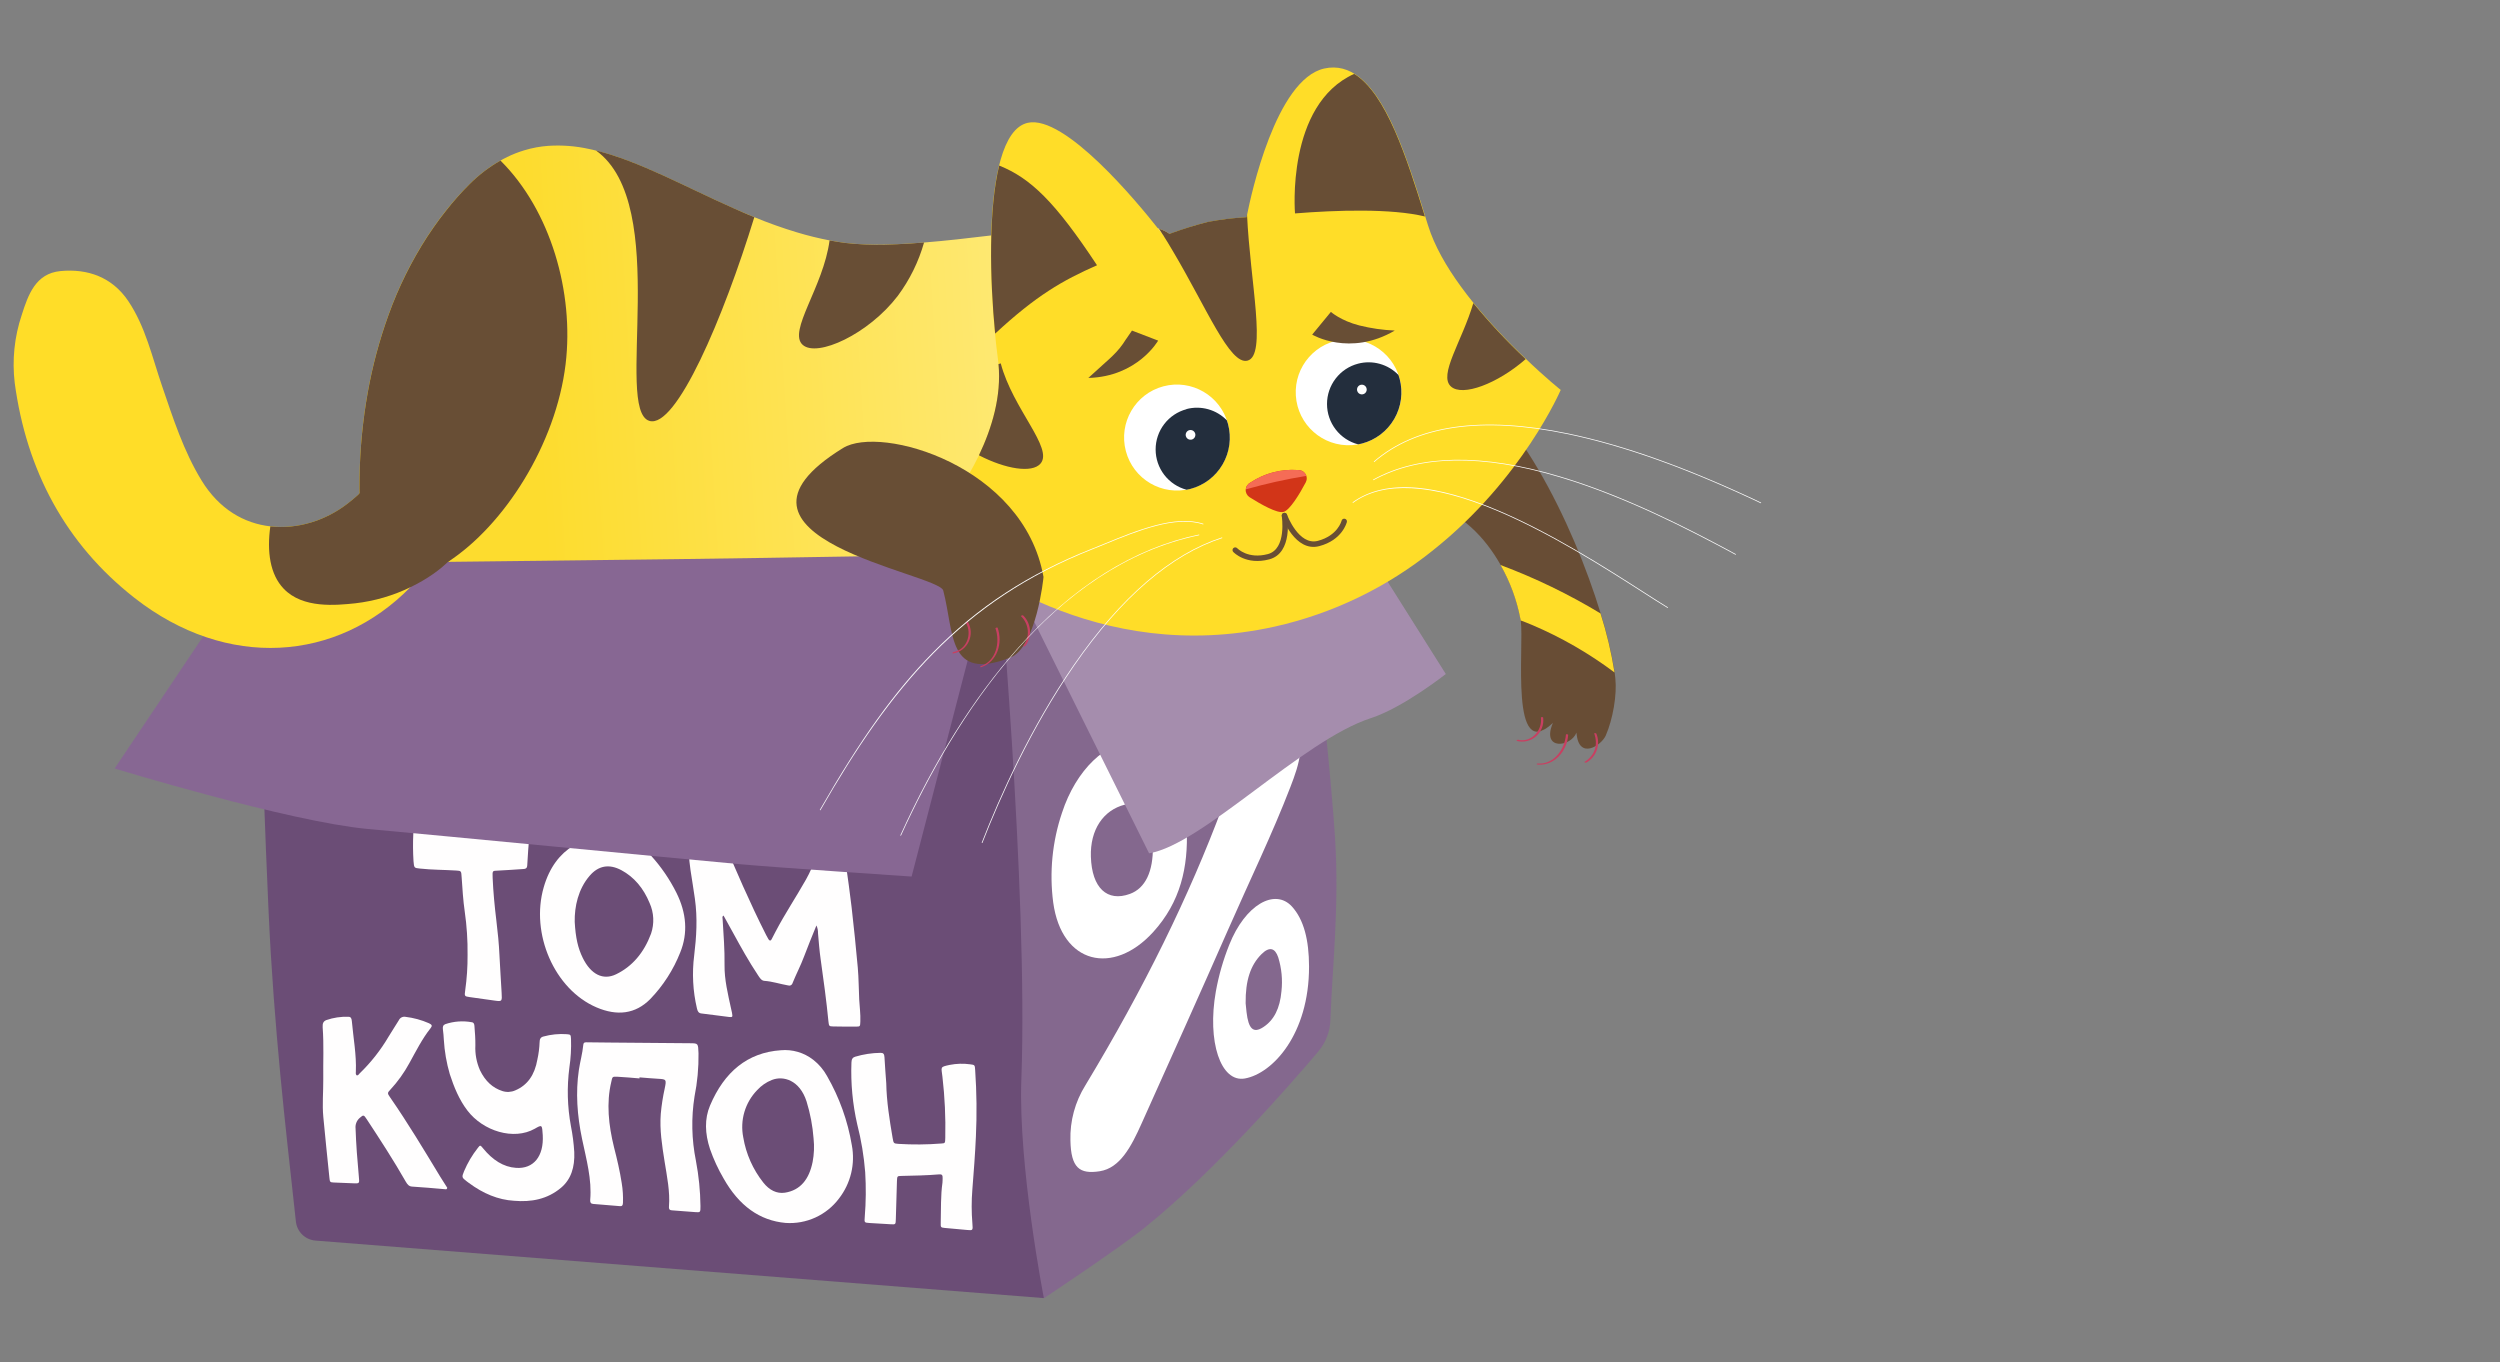 <svg width="279" height="152" viewBox="0 0 279 152" fill="none" xmlns="http://www.w3.org/2000/svg">
<rect x="0" y="0" width="279" height="152" fill="#808080" stroke="none"/>
<g clip-path="url(#clip0)">
<path d="M28.574 62.222L29.819 82.223L68.412 114.197L61.483 49.166L48.237 54.423L28.574 62.222Z" fill="#994034"/>
<path d="M61.483 49.166L65.483 113.427L145.801 113.268L144.188 47.98C144.188 47.98 125.796 46.647 121.078 46.715C105.119 46.945 61.483 49.166 61.483 49.166Z" fill="#994034"/>
<path d="M88.039 119.684C86.427 119.783 84.81 119.716 83.212 119.486C79.735 118.994 76.393 117.805 73.385 115.988C73.364 115.977 73.346 115.961 73.331 115.942C73.316 115.923 73.306 115.902 73.3 115.879C73.294 115.855 73.294 115.831 73.298 115.808C73.302 115.784 73.311 115.762 73.324 115.742C73.337 115.722 73.355 115.705 73.375 115.692C73.395 115.679 73.418 115.671 73.441 115.667C73.465 115.664 73.489 115.665 73.512 115.672C73.535 115.678 73.556 115.689 73.575 115.704C76.541 117.497 79.837 118.671 83.266 119.156C88.521 119.905 96.38 119.234 103.981 111.778C104.014 111.746 104.058 111.729 104.103 111.729C104.149 111.73 104.192 111.748 104.224 111.78C104.256 111.813 104.273 111.857 104.273 111.902C104.272 111.947 104.254 111.99 104.222 112.022C98.598 117.537 92.822 119.386 88.039 119.684Z" fill="#DFDFDF"/>
<path d="M76.557 70.425C73.062 73.689 69.553 82.644 66.758 92.557C64.889 99.192 66.215 105.466 72.593 105.069C76.07 104.852 75.519 110.488 76.576 113.103C78.546 117.971 80.131 115.748 87.212 115.287C93.14 114.9 95.752 117.534 99.159 115.285C105.452 111.136 100.631 119.342 104.374 116.363C106.365 114.778 109.877 110.884 110.794 108.212C113.687 99.796 112.155 87.862 110.325 82.112C107.603 73.567 101.111 65.748 95.627 64.384C89.749 62.926 80.996 66.276 76.557 70.425Z" fill="white"/>
<path d="M96.276 98.802C96.252 98.803 96.227 98.8 96.204 98.791C96.162 98.774 96.128 98.741 96.11 98.7C96.091 98.658 96.09 98.611 96.106 98.569C96.143 98.471 99.762 88.838 93.881 83.072C93.865 83.056 93.852 83.037 93.843 83.016C93.834 82.995 93.83 82.973 93.829 82.95C93.829 82.927 93.834 82.905 93.842 82.884C93.85 82.863 93.863 82.844 93.879 82.828C93.894 82.811 93.913 82.799 93.934 82.79C93.955 82.781 93.977 82.776 94 82.776C94.022 82.776 94.045 82.78 94.066 82.788C94.087 82.797 94.106 82.809 94.122 82.825C100.164 88.76 96.466 98.603 96.428 98.692C96.416 98.723 96.395 98.75 96.368 98.769C96.341 98.788 96.309 98.8 96.276 98.802V98.802Z" fill="#DFDFDF"/>
<path d="M84.812 98.12C84.785 98.122 84.758 98.117 84.734 98.107C84.709 98.096 84.687 98.08 84.67 98.06C84.655 98.042 84.644 98.022 84.637 98.001C84.63 97.979 84.628 97.957 84.63 97.934C84.632 97.911 84.638 97.889 84.648 97.869C84.659 97.849 84.673 97.832 84.69 97.817C84.734 97.781 89.064 94.029 87.725 89.639C87.718 89.618 87.716 89.595 87.718 89.573C87.719 89.55 87.726 89.529 87.736 89.509C87.747 89.489 87.761 89.471 87.779 89.457C87.796 89.443 87.816 89.433 87.838 89.427C87.881 89.413 87.928 89.417 87.968 89.438C88.008 89.459 88.038 89.496 88.052 89.539C89.461 94.148 84.955 98.039 84.911 98.078C84.884 98.103 84.849 98.117 84.812 98.12Z" fill="#DFDFDF"/>
<path d="M89.688 106.809C89.658 106.812 89.627 106.805 89.6 106.789C89.58 106.778 89.562 106.764 89.548 106.747C89.533 106.73 89.522 106.71 89.516 106.688C89.509 106.667 89.506 106.644 89.508 106.622C89.51 106.599 89.516 106.577 89.527 106.557C89.584 106.446 95.359 95.138 91.818 86.955C91.803 86.913 91.804 86.868 91.821 86.828C91.839 86.787 91.871 86.755 91.911 86.738C91.951 86.721 91.997 86.72 92.038 86.735C92.079 86.75 92.113 86.78 92.132 86.82C95.739 95.153 89.888 106.601 89.829 106.716C89.816 106.742 89.796 106.765 89.771 106.781C89.746 106.798 89.718 106.807 89.688 106.809Z" fill="#DFDFDF"/>
<path d="M90.319 79.256C88.59 79.368 86.853 79.216 85.169 78.806C85.146 78.802 85.123 78.792 85.104 78.779C85.084 78.765 85.067 78.748 85.055 78.728C85.042 78.707 85.034 78.685 85.031 78.661C85.027 78.638 85.029 78.614 85.035 78.591C85.042 78.568 85.053 78.546 85.068 78.528C85.083 78.51 85.102 78.494 85.123 78.484C85.144 78.473 85.168 78.467 85.192 78.466C85.215 78.464 85.239 78.468 85.261 78.477C85.329 78.496 91.89 80.306 97.287 76.618C97.306 76.604 97.327 76.593 97.35 76.587C97.373 76.581 97.397 76.579 97.42 76.583C97.443 76.587 97.466 76.595 97.486 76.608C97.506 76.62 97.523 76.637 97.536 76.656C97.549 76.676 97.558 76.698 97.563 76.721C97.567 76.745 97.567 76.769 97.561 76.792C97.556 76.815 97.546 76.836 97.532 76.855C97.518 76.874 97.5 76.89 97.479 76.902C95.348 78.319 92.874 79.133 90.319 79.256V79.256Z" fill="#DFDFDF"/>
<path d="M28.575 62.222C28.575 62.222 29.551 95.402 30.221 106.44C30.996 119.233 32.399 130.287 33.02 136.315C33.078 136.87 33.328 137.387 33.726 137.777C34.125 138.167 34.647 138.405 35.202 138.449L116.498 144.869L121.442 107.617L111.279 61.039L28.575 62.222Z" fill="#6B4D76"/>
<path d="M116.499 144.884C116.499 144.884 124.9 139.309 127.848 136.925C135.614 130.645 143.969 121.072 147.118 117.352C147.96 116.357 148.439 115.105 148.477 113.8C148.642 108.463 149.491 101.284 148.99 93.479C148.161 80.656 144.188 47.98 144.188 47.98L111.279 61.039C111.279 61.039 114.768 99.346 113.983 120.478C113.626 130.134 116.499 144.884 116.499 144.884Z" fill="#84688E"/>
<path d="M96.015 113.979C95.992 114.55 95.998 114.565 95.562 114.569C94.707 114.574 93.852 114.571 93 114.552C92.516 114.541 92.517 114.525 92.452 113.977C92.23 111.679 91.909 109.365 91.586 107.061C91.447 106.091 91.376 105.127 91.29 104.159C91.3 103.856 91.24 103.554 91.113 103.279C90.621 104.506 90.152 105.617 89.729 106.758C89.347 107.781 88.852 108.713 88.448 109.716C88.434 109.767 88.409 109.814 88.376 109.854C88.343 109.895 88.302 109.928 88.255 109.952C88.209 109.977 88.158 109.991 88.106 109.994C88.053 109.998 88.001 109.991 87.952 109.973C87.069 109.82 86.185 109.523 85.3 109.463C84.966 109.438 84.784 109.118 84.592 108.832C83.584 107.323 82.695 105.721 81.823 104.124C81.47 103.471 81.104 102.823 80.749 102.18C80.561 102.282 80.635 102.444 80.644 102.585C80.75 104.289 80.882 105.996 80.859 107.69C80.835 109.325 81.239 110.951 81.591 112.578C81.623 112.725 81.663 112.871 81.69 113.021C81.774 113.504 81.76 113.531 81.359 113.494C80.326 113.371 79.293 113.219 78.279 113.103C77.959 113.066 77.855 112.872 77.777 112.53C77.325 110.602 77.22 108.608 77.469 106.642C77.722 104.572 77.858 102.468 77.548 100.286C77.399 99.222 77.22 98.157 77.059 97.094C76.96 96.447 76.907 95.803 76.867 95.161C76.841 94.739 76.99 94.529 77.303 94.469C78.397 94.26 79.514 94.206 80.623 94.308C80.859 94.327 80.993 94.45 81.107 94.725C81.706 96.116 82.305 97.509 82.918 98.891C83.742 100.733 84.594 102.562 85.505 104.357C85.584 104.514 85.667 104.668 85.759 104.817C85.884 105.014 86.009 105.014 86.103 104.839C86.259 104.549 86.399 104.248 86.56 103.955C87.614 101.948 88.846 100.107 89.951 98.15C90.182 97.751 90.379 97.328 90.572 96.902C90.613 96.784 90.68 96.678 90.768 96.59C90.856 96.503 90.964 96.437 91.081 96.398C91.976 96.099 92.906 95.922 93.848 95.874C94.286 95.867 94.308 95.866 94.392 96.389C94.618 97.999 94.849 99.61 95.037 101.229C95.293 103.486 95.53 105.744 95.73 108C95.834 109.187 95.831 110.369 95.889 111.554C95.931 112.351 96.046 113.17 96.015 113.979Z" fill="#FFFEFE"/>
<path d="M75.483 99.621C74.729 98.115 73.773 96.721 72.641 95.476C71.348 94.046 69.892 93.276 69.059 93.238C65.376 93.069 61.97 94.545 60.683 99.007C59.174 104.188 61.872 110.415 66.571 112.424C68.865 113.406 70.913 113.181 72.582 111.482C74.023 109.984 75.156 108.218 75.918 106.282C76.78 104.158 76.63 101.915 75.483 99.621ZM72.656 104.199C71.867 106.326 70.556 107.859 68.758 108.728C67.297 109.438 65.942 108.742 65.037 106.905C64.494 105.801 64.235 104.644 64.138 102.88C64.104 101.182 64.529 99.212 65.805 97.737C66.76 96.623 67.953 96.366 69.352 97.116C70.751 97.866 71.809 99.11 72.494 100.773C72.981 101.853 73.039 103.078 72.656 104.199V104.199Z" fill="#FFFEFE"/>
<path d="M95.065 127.806C94.609 125.086 93.671 122.47 92.295 120.081C91.908 119.377 91.383 118.76 90.75 118.267C89.722 117.468 88.43 117.089 87.135 117.208C83.427 117.464 80.831 119.616 79.239 123.38C78.614 124.857 78.665 126.498 79.236 128.232C79.634 129.373 80.141 130.472 80.752 131.515C82.479 134.579 84.791 136.218 87.663 136.478C88.808 136.559 89.955 136.352 90.999 135.874C92.043 135.396 92.951 134.664 93.639 133.743C94.283 132.911 94.742 131.952 94.988 130.929C95.234 129.905 95.26 128.841 95.065 127.806V127.806ZM90.689 129.669C90.298 131.622 89.314 132.836 87.594 133.105C86.69 133.238 85.855 132.825 85.183 131.971C84.025 130.508 83.256 128.774 82.948 126.932C82.76 125.992 82.802 125.02 83.073 124.101C83.344 123.181 83.835 122.342 84.502 121.655C84.954 121.159 85.513 120.773 86.137 120.526C87.417 120.018 89.244 120.533 90.013 122.925C90.428 124.269 90.69 125.655 90.795 127.058C90.889 127.929 90.853 128.809 90.689 129.669V129.669Z" fill="#FFFEFE"/>
<path d="M63.725 115.953C63.761 117.02 63.7 118.088 63.542 119.144C63.258 121.316 63.317 123.52 63.715 125.674C63.905 126.63 64.029 127.598 64.088 128.571C64.161 130.282 63.712 131.63 62.612 132.554C61.096 133.83 59.304 134.175 57.363 134.006C55.597 133.9 53.927 133.205 52.335 132.023L52.112 131.859C51.523 131.403 51.516 131.383 51.796 130.695C52.186 129.773 52.697 128.908 53.316 128.122C53.586 127.764 53.596 127.771 53.921 128.167C54.974 129.452 56.178 130.24 57.593 130.334C59.547 130.469 60.703 129.044 60.571 126.679C60.498 125.507 60.498 125.494 59.684 125.964C57.337 127.291 53.916 126.241 52.156 123.926C51.244 122.729 50.67 121.332 50.198 119.879C49.831 118.624 49.607 117.331 49.531 116.025C49.508 115.654 49.485 115.283 49.431 114.911C49.383 114.588 49.45 114.396 49.69 114.297C50.647 113.972 51.671 113.899 52.665 114.083C52.887 114.116 52.935 114.3 52.948 114.515C53.008 115.23 53.058 115.946 53.051 116.658C53.005 117.611 53.181 118.561 53.564 119.433C54.153 120.66 54.991 121.42 56.073 121.763C56.542 121.914 57.05 121.887 57.5 121.687C58.865 121.114 59.672 119.962 59.972 118.238C60.112 117.609 60.194 116.967 60.219 116.323C60.219 115.955 60.339 115.753 60.634 115.678C61.49 115.441 62.379 115.353 63.264 115.416C63.681 115.455 63.7 115.474 63.725 115.953Z" fill="#FFFEFE"/>
<path d="M77.954 117.551C77.976 119.165 77.828 120.777 77.51 122.36C77.132 124.744 77.185 127.177 77.665 129.542C77.982 131.207 78.152 132.896 78.172 134.59C78.176 135.312 78.171 135.315 77.561 135.27C76.722 135.21 75.883 135.141 75.044 135.078C74.823 135.061 74.628 135.047 74.657 134.655C74.789 132.988 74.435 131.297 74.167 129.618C73.884 127.838 73.602 126.058 73.743 124.295C73.829 123.349 73.975 122.409 74.18 121.481C74.391 120.467 74.371 120.442 73.449 120.392C72.752 120.353 72.057 120.288 71.362 120.234L71.369 120.352C70.53 120.286 69.69 120.199 68.853 120.161C68.326 120.138 68.341 120.175 68.218 120.743C67.655 123.089 67.913 125.549 68.526 128.041C68.865 129.365 69.178 130.689 69.384 132.03C69.505 132.763 69.552 133.506 69.522 134.248C69.511 134.521 69.418 134.627 69.196 134.607C68.192 134.523 67.188 134.437 66.187 134.358C65.93 134.338 65.845 134.176 65.867 133.908C66.069 131.633 65.433 129.368 64.96 127.11C64.409 124.483 64.229 121.918 64.603 119.399C64.744 118.458 65.001 117.576 65.095 116.607C65.123 116.282 65.348 116.319 65.553 116.322L68.116 116.35C71.083 116.374 74.052 116.399 77.021 116.425C77.927 116.43 77.91 116.441 77.954 117.551Z" fill="#FFFEFE"/>
<path d="M108.831 119.46C108.999 121.914 109.026 124.375 108.911 126.832C108.822 128.825 108.669 130.802 108.513 132.779C108.413 134.027 108.415 135.281 108.518 136.528C108.588 137.325 108.568 137.324 107.947 137.267C107.102 137.192 106.262 137.115 105.42 137.037C104.984 136.992 104.97 136.967 104.986 136.435C105.026 134.948 104.971 133.438 105.178 131.99C105.201 131.824 105.187 131.648 105.197 131.475C105.217 131.14 105.1 131.034 104.825 131.059C103.419 131.182 101.996 131.199 100.577 131.234C100.13 131.246 100.125 131.262 100.1 131.797C100.055 133.213 100.02 134.628 99.975 136.043C99.957 136.655 99.952 136.658 99.412 136.628C98.615 136.585 97.816 136.537 97.019 136.486C96.458 136.447 96.453 136.442 96.507 135.802C96.642 134.144 96.659 132.479 96.556 130.819C96.414 129.017 96.117 127.231 95.668 125.481C95.152 123.221 94.934 120.903 95.021 118.587C95.031 118.213 95.149 118.014 95.428 117.932C96.353 117.654 97.312 117.507 98.278 117.498C98.569 117.495 98.686 117.608 98.707 117.985C98.767 118.949 98.828 119.916 98.906 120.882C98.942 122.909 99.268 124.941 99.613 126.974C99.722 127.617 99.734 127.611 100.267 127.657C101.851 127.756 103.439 127.743 105.021 127.618C105.485 127.589 105.477 127.59 105.493 126.98C105.544 124.708 105.439 122.436 105.177 120.178C105.057 119.058 104.853 119.087 105.981 118.844C106.738 118.694 107.516 118.672 108.281 118.778C108.793 118.846 108.793 118.844 108.831 119.46Z" fill="#FFFEFE"/>
<path d="M49.915 132.558C49.863 132.793 49.717 132.72 49.607 132.711C48.399 132.612 47.193 132.492 45.988 132.423C45.651 132.4 45.48 132.213 45.285 131.876C43.923 129.485 42.433 127.199 40.934 124.917C40.586 124.384 40.559 124.409 40.155 124.75C39.985 124.894 39.853 125.077 39.77 125.284C39.687 125.491 39.657 125.716 39.681 125.938C39.74 127.711 39.879 129.49 40.044 131.272C40.12 132.082 40.14 132.083 39.452 132.057C38.718 132.028 37.987 132.007 37.252 131.968C36.823 131.945 36.812 131.928 36.758 131.395C36.528 129.144 36.291 126.891 36.081 124.639C35.952 123.226 36.087 121.849 36.077 120.453C36.051 118.513 36.154 116.595 36.009 114.637C35.981 114.189 36.101 113.971 36.418 113.841C37.215 113.565 38.055 113.44 38.897 113.474C39.187 113.471 39.242 113.709 39.266 113.964C39.434 115.844 39.79 117.733 39.713 119.587C39.706 119.723 39.67 119.875 39.798 120.005C39.97 120.051 40.047 119.884 40.138 119.791C41.398 118.572 42.487 117.187 43.375 115.673C43.742 115.057 44.141 114.473 44.51 113.859C44.574 113.721 44.682 113.609 44.817 113.54C44.952 113.472 45.106 113.45 45.254 113.479C46.159 113.588 47.043 113.829 47.878 114.196C48.229 114.364 48.265 114.483 48.039 114.764C47.115 115.926 46.425 117.31 45.684 118.648C45.103 119.718 44.39 120.712 43.563 121.605C43.214 121.976 43.217 122.009 43.559 122.499C45.529 125.34 47.321 128.336 49.131 131.321C49.393 131.749 49.662 132.161 49.915 132.558Z" fill="#FFFEFE"/>
<path d="M59.131 93.047C58.951 94.273 58.921 95.439 58.839 96.589C58.813 96.94 58.623 96.972 58.388 96.984C57.441 97.043 56.498 97.12 55.551 97.161C54.977 97.197 54.941 97.112 54.979 97.967C55.046 99.547 55.199 101.133 55.392 102.718C55.553 104.033 55.686 105.343 55.742 106.652C55.8 108.032 55.914 109.42 55.982 110.8C56.043 111.772 56.015 111.776 55.235 111.671C54.291 111.543 53.344 111.41 52.393 111.272C51.85 111.193 51.818 111.175 51.916 110.532C52.102 109.214 52.191 107.883 52.181 106.552C52.2 104.943 52.095 103.334 51.866 101.741C51.681 100.453 51.606 99.168 51.518 97.882C51.476 97.199 51.475 97.183 50.897 97.15C49.55 97.067 48.211 97.079 46.86 96.931C46.218 96.861 46.213 96.874 46.147 96.095C46.084 95.091 46.077 94.085 46.123 93.081C46.135 92.567 46.142 92.566 46.577 92.596C47.559 92.689 48.539 92.774 49.525 92.926C51.427 93.196 53.35 93.294 55.27 93.218C56.52 93.156 57.762 93.104 59.131 93.047Z" fill="#FFFEFE"/>
<path d="M12.789 85.767L28.575 62.222L111.28 61.039L101.735 97.823C101.735 97.823 87.019 96.846 82.592 96.446C73.513 95.614 50.108 93.332 41.032 92.512C32.259 91.702 12.789 85.767 12.789 85.767Z" fill="#876793"/>
<path d="M119.459 127.267C119.399 125.1 119.979 122.964 121.125 121.127C127.728 110.186 132.719 99.97 136.436 90.025C137.472 87.251 138.527 84.571 139.817 82.223C140.277 81.383 140.738 80.561 141.324 79.98C142.204 79.098 143.089 78.218 144.032 79.082C144.792 79.776 145.317 82.248 145.121 83.909C144.953 85.317 144.502 86.547 144.021 87.794C141.991 93.077 139.452 98.287 136.942 104.009C134.027 110.655 130.831 117.744 127.401 125.383C126.243 127.967 125.003 130.353 122.734 130.71C120.464 131.067 119.518 130.324 119.459 127.267Z" fill="white"/>
<path d="M146.089 107.86C146.1 115.43 142.018 119.804 138.928 120.358C136.231 120.842 134.694 116.235 135.69 110.639C136.011 108.856 136.513 107.112 137.187 105.432C138.958 100.974 142.271 99.093 144.177 101.165C145.507 102.623 146.084 104.899 146.089 107.86ZM139.013 111.968C139.026 112.188 139.068 112.565 139.111 112.935C139.328 114.853 139.884 115.345 140.976 114.632C142.178 113.851 142.841 112.538 143.011 110.619C143.152 109.349 143.03 108.064 142.651 106.843C142.296 105.789 141.666 105.597 140.77 106.496C139.567 107.703 138.982 109.411 139.013 111.968Z" fill="white"/>
<path d="M132.437 92.48C132.623 96.786 131.733 100.676 128.699 104.013C124.24 108.914 118.482 107.629 117.536 100.704C117.1 97.342 117.436 93.924 118.518 90.712C120.085 85.894 123.498 82.679 126.665 82.78C129.962 82.883 131.856 85.415 132.292 90.032C132.368 90.836 132.389 91.662 132.437 92.48ZM128.661 94.439C128.599 90.975 127.501 89.3 125.534 89.797C123.119 90.41 121.65 92.607 121.742 95.604C121.847 99.108 123.569 100.686 126.098 99.76C127.826 99.126 128.706 97.264 128.661 94.439Z" fill="white"/>
<path d="M111.28 61.039L128.239 95.23C134.199 94.246 145.342 82.609 153 80.139C156.605 78.972 161.353 75.219 161.353 75.219L144.188 47.98L111.28 61.039Z" fill="#A58DAD"/>
<path d="M131.422 27.458L130.885 28.006C128.942 30.04 122.169 37.211 118.147 42.469C117.143 43.775 116.261 45.443 115.342 47.066C114.422 48.737 113.442 50.364 112.289 51.497C110.085 53.663 116.647 58.311 113.501 58.05C112.272 57.948 111.035 57.986 109.815 58.164C107.94 58.448 106.12 59.017 104.416 59.851C102.367 60.826 101.002 61.861 100.449 61.952C99.803 62.026 93.523 62.142 85.248 62.261C79.202 62.355 72.104 62.448 65.365 62.523C63.415 62.552 61.506 62.568 59.658 62.591L58.453 62.604C55.559 62.643 52.853 62.67 50.463 62.698L50.013 62.706L48.672 62.722L48.216 62.73L48.109 62.737C47.769 62.737 47.433 62.738 47.106 62.745C47.081 62.75 47.056 62.752 47.032 62.75L45.645 62.77C45.596 62.769 45.548 62.772 45.499 62.779L44.655 62.785L44.606 62.788C44.452 62.785 44.304 62.786 44.158 62.79C43.917 62.79 43.69 62.799 43.475 62.799C43.435 62.806 43.395 62.808 43.355 62.807L42.858 62.809C42.477 62.815 42.129 62.821 41.834 62.819L41.446 62.825C41.092 62.827 40.849 62.834 40.736 62.828C39.815 56.497 39.919 50.058 41.045 43.76C41.57 40.822 42.345 37.934 43.361 35.128C44.464 32.061 45.914 29.131 47.683 26.397C47.917 26.046 48.152 25.702 48.387 25.356C48.817 24.739 49.269 24.133 49.737 23.546C50.559 22.498 51.445 21.502 52.391 20.564C53.421 19.53 54.586 18.642 55.853 17.921C55.949 17.861 56.053 17.806 56.15 17.754C56.742 17.433 57.36 17.16 57.997 16.94C58.163 16.884 58.318 16.833 58.484 16.782C59.372 16.509 60.287 16.339 61.213 16.275C62.729 16.178 64.25 16.296 65.732 16.626L66.168 16.719C66.283 16.748 66.4 16.774 66.514 16.806C71.36 17.996 76.465 20.858 81.964 23.292C82.697 23.616 83.433 23.932 84.182 24.235C85.741 24.881 87.331 25.448 88.947 25.934C90.144 26.296 91.359 26.595 92.588 26.83C93.212 26.948 93.836 27.05 94.47 27.123C95.888 27.278 97.315 27.337 98.74 27.299V27.299C99.196 27.292 99.663 27.275 100.138 27.251C101.101 27.212 102.096 27.145 103.123 27.065C105.531 26.874 108.072 26.582 110.614 26.275C118.139 25.378 125.606 24.381 129.22 25.495C129.26 25.499 129.299 25.511 129.335 25.529C129.757 25.655 130.156 25.848 130.518 26.1C130.751 26.255 130.951 26.454 131.106 26.688C131.261 26.921 131.369 27.183 131.422 27.458V27.458Z" fill="url(#paint0_linear)"/>
<path d="M113.927 38.89C113.932 38.938 113.935 38.987 113.936 39.036L114.063 39.028L113.927 38.89Z" fill="#DC8061"/>
<path d="M173.205 78.594C173.395 79.832 172.999 80.79 171.96 81.468C171.822 81.556 172.038 81.568 172.107 81.526C172.619 81.232 173.025 80.784 173.268 80.245C173.51 79.705 173.576 79.103 173.457 78.524C173.452 78.452 173.2 78.512 173.205 78.594Z" fill="#C2B59B"/>
<path d="M176.292 79.675C176.275 81.009 175.686 82.281 174.415 82.771C174.255 82.833 174.401 82.921 174.511 82.878C175.847 82.359 176.519 81.063 176.536 79.642C176.529 79.537 176.294 79.59 176.282 79.676L176.292 79.675Z" fill="#C2B59B"/>
<path d="M161.34 41.411C160.988 41.26 160.626 41.13 160.258 41.022L160.624 40.642C160.931 40.824 161.18 41.091 161.34 41.411V41.411Z" fill="#684E35"/>
<path d="M180.27 75.701C180.471 77.525 179.998 80.256 179.205 82.08C178.726 83.191 176.163 84.889 175.936 81.77C175.269 83.399 171.978 83.778 173.306 80.675C168.472 85.299 170.11 72.278 169.718 69.239C169.714 69.164 169.71 69.103 169.686 69.046C169.278 66.94 168.53 64.916 167.472 63.053C165.701 59.912 163.047 57.231 159.72 56.316C160.351 53.452 163.001 44.431 161.353 41.408C168.908 44.662 175.595 58.482 178.633 68.455C179.321 70.605 179.843 72.805 180.195 75.035C180.215 75.273 180.245 75.495 180.27 75.701Z" fill="url(#paint1_linear)"/>
<path d="M174.177 43.515C174.177 43.515 169.912 53.468 159.961 61.381C154.789 65.555 148.728 68.48 142.248 69.931C122.383 74.342 107.8 62.868 104.41 59.867C103.914 59.433 103.657 59.174 103.657 59.174C105.894 56.659 107.776 53.848 109.25 50.82C110.703 47.779 111.774 44.217 111.434 40.642C111.423 40.474 111.4 40.308 111.377 40.148C110.775 35.554 110.52 30.921 110.615 26.288C110.792 19.884 111.881 14.334 114.697 13.706C118.83 12.784 126.895 22.539 129.233 25.499C129.478 25.812 129.661 26.042 129.77 26.185C129.785 26.21 129.803 26.234 129.823 26.256L129.887 26.339L130.531 26.104C131.931 25.589 133.357 25.145 134.802 24.775C136.229 24.501 137.672 24.326 139.123 24.249L139.179 23.95C139.601 21.813 142.393 8.854 147.781 7.648C153.659 6.34 156.677 16.489 159.371 25.161C160.076 27.429 161.414 29.752 163.027 31.966C163.481 32.595 163.959 33.21 164.453 33.819C166.266 36.027 168.221 38.115 170.305 40.068C172.506 42.188 174.177 43.515 174.177 43.515Z" fill="#FFDD28"/>
<path d="M111.509 18.476C110.317 23.366 110.453 31.06 111.057 37.232C115.636 32.989 118.576 31.296 122.427 29.603C117.748 22.518 115.018 19.884 111.509 18.476Z" fill="#684E35"/>
<path d="M144.523 23.818C149.143 23.445 155.282 23.248 159.022 24.161C156.986 17.587 154.71 10.471 151.129 8.244C143.495 11.672 144.523 23.818 144.523 23.818Z" fill="#684E35"/>
<path d="M126.33 36.893L129.248 38.013C129.248 38.013 126.958 42.036 121.459 42.178L123.822 40.038L123.842 40.021L123.868 39.994L124.158 39.719C124.738 39.169 125.242 38.545 125.658 37.861C125.664 37.857 125.669 37.851 125.673 37.845L125.687 37.826L126.33 36.893Z" fill="#684E35"/>
<path d="M147.228 60.948C149.803 60.274 150.294 58.325 150.315 58.242C150.328 58.165 150.312 58.087 150.27 58.022C150.227 57.957 150.162 57.91 150.086 57.892C150.011 57.874 149.932 57.885 149.864 57.924C149.797 57.962 149.747 58.025 149.724 58.099C149.706 58.169 149.281 59.775 147.074 60.359C144.935 60.926 143.642 57.468 143.629 57.433C143.616 57.396 143.595 57.361 143.568 57.332C143.541 57.303 143.509 57.279 143.473 57.262C143.437 57.245 143.398 57.236 143.358 57.234C143.318 57.232 143.279 57.238 143.241 57.252C143.204 57.265 143.17 57.286 143.14 57.313C143.111 57.34 143.088 57.373 143.071 57.409C143.054 57.445 143.044 57.484 143.043 57.524C143.041 57.563 143.047 57.603 143.061 57.641C143.12 57.806 144.563 61.653 147.228 60.948Z" fill="#684E35"/>
<path d="M141.647 62.425C144.315 61.72 143.673 57.659 143.644 57.486C143.63 57.406 143.586 57.336 143.52 57.289C143.454 57.242 143.373 57.223 143.293 57.236C143.215 57.251 143.145 57.296 143.098 57.361C143.052 57.427 143.032 57.508 143.044 57.588C143.046 57.623 143.624 61.273 141.49 61.837C139.281 62.421 138.123 61.23 138.072 61.179C138.016 61.121 137.94 61.088 137.86 61.086C137.78 61.083 137.702 61.113 137.643 61.167C137.585 61.222 137.551 61.298 137.548 61.378C137.545 61.458 137.574 61.536 137.629 61.594C137.687 61.657 139.07 63.105 141.647 62.425Z" fill="#684E35"/>
<path d="M143.236 57.131C142.533 57.316 140.701 56.277 139.454 55.489C139.313 55.4 139.199 55.274 139.122 55.126C139.046 54.977 139.01 54.811 139.02 54.644C139.029 54.477 139.082 54.316 139.175 54.177C139.267 54.038 139.394 53.926 139.544 53.853C141.105 52.814 142.965 52.322 144.835 52.455C145.001 52.444 145.167 52.478 145.317 52.553C145.466 52.628 145.592 52.742 145.682 52.883C145.773 53.023 145.824 53.185 145.831 53.352C145.838 53.519 145.8 53.685 145.722 53.833C145.035 55.134 143.941 56.943 143.236 57.131Z" fill="#D23518"/>
<path d="M145.792 53.109C143.51 53.48 141.252 53.983 139.028 54.614C139.047 54.455 139.103 54.303 139.193 54.17C139.283 54.038 139.403 53.929 139.544 53.853C141.105 52.814 142.965 52.322 144.835 52.455C145.043 52.447 145.249 52.506 145.421 52.624C145.593 52.742 145.723 52.912 145.792 53.109V53.109Z" fill="#F56C56"/>
<path d="M150.868 49.678C154.118 49.476 156.589 46.669 156.386 43.41C156.183 40.15 153.384 37.672 150.133 37.874C146.883 38.076 144.412 40.883 144.615 44.142C144.818 47.402 147.617 49.881 150.868 49.678Z" fill="white"/>
<path d="M132.851 54.548C136 53.715 137.878 50.48 137.047 47.322C136.215 44.164 132.989 42.279 129.84 43.112C126.691 43.944 124.812 47.18 125.644 50.338C126.475 53.496 129.702 55.381 132.851 54.548Z" fill="white"/>
<path d="M151.557 40.587C152.352 40.377 153.189 40.383 153.981 40.605C154.773 40.826 155.493 41.255 156.065 41.847C156.112 41.988 156.162 42.129 156.199 42.273C156.397 43.024 156.446 43.806 156.342 44.575C156.239 45.344 155.985 46.086 155.596 46.757C155.206 47.427 154.689 48.015 154.073 48.485C153.457 48.955 152.755 49.298 152.006 49.496C151.86 49.536 151.716 49.563 151.569 49.59C150.575 49.331 149.695 48.749 149.067 47.935C148.438 47.122 148.096 46.122 148.095 45.092C148.093 44.063 148.432 43.062 149.059 42.247C149.685 41.432 150.564 40.848 151.557 40.587V40.587Z" fill="#232E3D"/>
<path d="M132.408 45.652C133.203 45.443 134.04 45.449 134.832 45.67C135.625 45.892 136.344 46.32 136.917 46.912C136.964 47.053 137.013 47.191 137.051 47.338C137.249 48.089 137.297 48.871 137.194 49.641C137.09 50.41 136.836 51.151 136.446 51.822C136.057 52.493 135.539 53.08 134.923 53.55C134.306 54.02 133.604 54.364 132.855 54.561C132.711 54.601 132.565 54.628 132.42 54.655C131.432 54.393 130.557 53.81 129.933 52.998C129.308 52.186 128.969 51.19 128.968 50.164C128.967 49.139 129.303 48.142 129.926 47.329C130.548 46.516 131.421 45.932 132.409 45.668L132.408 45.652Z" fill="#232E3D"/>
<path d="M151.461 43.611C151.488 43.715 151.546 43.809 151.626 43.88C151.706 43.951 151.805 43.997 151.912 44.012C152.018 44.026 152.126 44.009 152.222 43.962C152.319 43.915 152.399 43.84 152.453 43.747C152.507 43.654 152.532 43.548 152.526 43.44C152.519 43.333 152.481 43.23 152.417 43.145C152.352 43.059 152.263 42.995 152.162 42.959C152.06 42.924 151.951 42.92 151.847 42.947C151.778 42.966 151.714 42.997 151.657 43.04C151.601 43.083 151.553 43.137 151.517 43.199C151.481 43.261 151.458 43.329 151.448 43.399C151.438 43.47 151.443 43.542 151.461 43.611V43.611Z" fill="white"/>
<path d="M132.34 48.669C132.367 48.773 132.424 48.867 132.505 48.938C132.585 49.009 132.684 49.055 132.791 49.07C132.897 49.084 133.005 49.067 133.101 49.02C133.198 48.973 133.278 48.898 133.332 48.805C133.386 48.712 133.411 48.606 133.405 48.498C133.398 48.391 133.36 48.288 133.295 48.203C133.231 48.117 133.142 48.053 133.041 48.017C132.939 47.982 132.83 47.978 132.726 48.005C132.657 48.024 132.593 48.055 132.536 48.098C132.479 48.142 132.432 48.195 132.396 48.257C132.36 48.319 132.337 48.387 132.327 48.458C132.317 48.528 132.322 48.6 132.34 48.669V48.669Z" fill="white"/>
<path d="M155.657 36.89C154.32 36.834 152.993 36.642 151.695 36.318C149.614 35.785 148.528 34.807 148.528 34.807L146.44 37.343C146.44 37.343 150.624 39.844 155.657 36.89Z" fill="#684E35"/>
<path d="M116.454 64.387C114.256 51.96 98.286 47.404 94.081 49.998C77.845 60.015 104.762 63.972 105.267 65.905C106.514 70.684 105.731 76.078 112.712 73.403C115.662 72.277 116.465 64.44 116.454 64.387Z" fill="#684E35"/>
<path d="M107.804 69.507C108.511 70.781 107.883 72.505 106.418 72.758C106.289 72.779 106.231 72.957 106.395 72.926C106.768 72.858 107.119 72.701 107.419 72.468C107.719 72.235 107.958 71.934 108.118 71.589C108.277 71.244 108.351 70.866 108.334 70.486C108.317 70.106 108.21 69.736 108.02 69.406C107.969 69.317 107.736 69.406 107.797 69.513L107.804 69.507Z" fill="#C83F61"/>
<path d="M111.098 70.139C111.638 71.695 111.16 73.762 109.482 74.331C109.339 74.381 109.373 74.507 109.515 74.457C111.288 73.854 111.935 71.782 111.34 70.07C111.311 69.982 111.083 70.056 111.088 70.14L111.098 70.139Z" fill="#C83F61"/>
<path d="M113.953 68.778C114.39 69.207 114.657 69.781 114.703 70.392C114.749 71.004 114.572 71.611 114.204 72.101C114.152 72.174 114.388 72.138 114.426 72.087C114.808 71.587 114.993 70.963 114.947 70.335C114.902 69.706 114.628 69.116 114.178 68.677C114.131 68.626 113.906 68.716 113.953 68.767L113.953 68.778Z" fill="#C83F61"/>
<path d="M171.973 80.116C172.122 81.563 170.866 82.9 169.423 82.556C169.298 82.525 169.174 82.663 169.335 82.702C169.706 82.788 170.092 82.784 170.46 82.689C170.828 82.593 171.169 82.411 171.451 82.156C171.734 81.901 171.952 81.581 172.085 81.224C172.219 80.867 172.264 80.482 172.218 80.103C172.212 80.001 171.955 79.991 171.963 80.119L171.973 80.116Z" fill="#C83F61"/>
<path d="M174.755 81.99C174.64 83.633 173.392 85.344 171.627 85.207C171.477 85.193 171.457 85.323 171.609 85.334C173.477 85.475 174.883 83.831 175.008 82.023C175.003 81.931 174.763 81.902 174.75 81.99L174.755 81.99Z" fill="#C83F61"/>
<path d="M91.553 90.433L91.486 90.391C96.059 82.425 99.829 77.174 104.095 72.838C109.132 67.719 114.787 64.028 121.894 61.223C122.349 61.043 122.826 60.847 123.333 60.641C126.846 59.199 131.222 57.407 134.304 58.455L134.281 58.531C131.224 57.491 126.864 59.278 123.363 60.713C122.864 60.921 122.379 61.118 121.922 61.298C107.226 67.098 99.406 76.746 91.553 90.433Z" fill="white"/>
<path d="M100.542 93.269L100.471 93.235C104.241 84.925 108.622 77.929 113.495 72.443C119.694 65.462 126.538 61.158 133.83 59.651L133.835 59.73C117.362 63.136 106.637 79.853 100.542 93.269Z" fill="white"/>
<path d="M109.63 94.082L109.554 94.054C111.584 88.847 115.017 81.175 119.843 74.197C125.102 66.607 130.667 61.82 136.386 59.972L136.408 60.047C130.707 61.892 125.157 66.655 119.907 74.242C115.089 81.215 111.658 88.881 109.63 94.082Z" fill="white"/>
<path d="M153.36 51.57L153.31 51.509C158.039 47.421 165.334 46.366 174.991 48.374C181.302 49.687 188.353 52.212 196.549 56.093L196.518 56.167C188.337 52.287 181.281 49.765 174.976 48.452C165.345 46.45 158.072 47.499 153.36 51.57Z" fill="white"/>
<path d="M153.266 53.597L153.228 53.528C158.379 50.693 165.399 50.574 174.099 53.176C181.27 55.319 188.359 58.935 193.732 61.847L193.695 61.916C188.325 59.009 181.252 55.394 174.076 53.252C165.399 50.656 158.396 50.774 153.266 53.597Z" fill="white"/>
<path d="M150.988 56.127L150.943 56.061C152.785 54.719 155.22 54.172 158.176 54.437C160.693 54.663 163.658 55.485 166.99 56.88C173.059 59.42 179.245 63.383 183.337 66.007C184.428 66.71 185.372 67.311 186.152 67.789L186.113 67.856C185.331 67.391 184.388 66.774 183.295 66.074C179.205 63.452 173.022 59.492 166.961 56.954C159.746 53.946 154.371 53.657 150.988 56.127Z" fill="white"/>
<path d="M177.916 81.862C178.365 83.119 177.982 84.329 176.832 85.027C176.753 85.076 176.985 85.136 177.039 85.104C177.587 84.795 178.002 84.295 178.207 83.7C178.412 83.104 178.393 82.453 178.152 81.871C178.127 81.806 177.891 81.8 177.908 81.863L177.916 81.862Z" fill="#C83F61"/>
<path d="M57.957 48.468C54.867 51.504 52.84 54.889 50.904 58.351C50.673 58.756 50.443 59.166 50.212 59.57C49.018 61.728 47.546 63.72 45.835 65.493C37.618 73.92 25.286 74.77 15.012 66.726C7.277 60.666 2.951 52.468 1.643 42.736C1.34 40.183 1.605 37.596 2.422 35.16C3.15 32.875 3.982 30.519 6.746 30.252C9.784 29.963 12.512 30.92 14.315 33.597C16.249 36.477 16.982 39.865 18.089 43.089C19.325 46.694 20.474 50.301 22.483 53.602C24.462 56.846 27.267 58.42 30.181 58.742C33.194 59.086 36.316 58.103 38.734 56.255C39.561 55.625 40.334 54.926 41.045 54.167C42.12 53.016 43.098 51.777 43.969 50.464C45.093 48.802 46.409 47.315 48.126 46.265C49.088 45.676 50.088 45.157 50.917 46.752C51.45 47.779 52.766 48.029 53.89 48.187C55.094 48.361 56.335 48.371 57.957 48.468Z" fill="#FFDD28"/>
<path d="M180.181 75.049C177.329 72.906 174.226 71.12 170.943 69.73C170.525 69.552 170.113 69.389 169.706 69.242C169.701 69.168 169.697 69.106 169.673 69.049C169.266 66.944 168.518 64.919 167.459 63.056C171.338 64.506 175.074 66.315 178.618 68.459C179.307 70.612 179.829 72.815 180.181 75.049Z" fill="#FFDD28"/>
<path d="M84.182 24.235C80.733 35.473 75.447 47.893 72.467 46.969C68.503 45.752 74.97 22.88 66.514 16.798C71.359 17.988 76.465 20.85 81.964 23.284C82.697 23.616 83.433 23.932 84.182 24.235Z" fill="#684E35"/>
<path d="M139.215 40.249C137.236 40.755 134.675 34.388 130.885 28.008C130.541 27.418 130.181 26.829 129.812 26.249C129.792 26.227 129.774 26.203 129.759 26.178C129.625 25.957 129.476 25.743 129.337 25.523C129.759 25.652 130.158 25.845 130.52 26.097C131.92 25.582 133.346 25.138 134.791 24.768C136.218 24.494 137.661 24.319 139.112 24.242L139.168 23.943C139.524 31.551 141.406 39.694 139.215 40.249Z" fill="#684E35"/>
<path d="M103.126 27.062C102.517 29.21 101.523 31.228 100.193 33.018C96.939 37.286 91.191 39.93 89.579 38.484C87.892 36.969 91.889 32.056 92.58 26.83C93.205 26.948 93.828 27.048 94.463 27.124C95.883 27.279 97.312 27.339 98.741 27.302V27.302C99.196 27.294 99.664 27.278 100.139 27.253C101.104 27.214 102.099 27.147 103.126 27.062Z" fill="#684E35"/>
<path d="M170.269 40.075C167.097 42.841 163.207 44.287 161.929 43.137C160.495 41.855 163.153 38.119 164.423 33.825C166.234 36.034 168.187 38.122 170.269 40.075V40.075Z" fill="#684E35"/>
<path d="M116.117 51.741C115.178 52.827 112.227 52.353 109.25 50.81C110.702 47.769 111.773 44.207 111.433 40.632L111.684 40.555C113.029 45.649 117.604 50.028 116.117 51.741Z" fill="#684E35"/>
<path d="M45.846 65.513C43.895 66.467 41.796 67.081 39.639 67.33C37.494 67.55 33.799 67.935 31.662 65.702C30.128 64.103 29.775 61.551 30.169 58.743C33.181 59.087 36.304 58.104 38.721 56.256C39.548 55.626 40.322 54.927 41.032 54.168C44.956 57.262 49.208 57.183 50.904 58.353C51.088 58.465 51.246 58.612 51.371 58.787C51.496 58.961 51.584 59.159 51.631 59.369C52.017 61.166 49.456 63.76 45.846 65.513Z" fill="#684E35"/>
<path d="M63.12 40.653C62.035 49.601 56.281 58.615 49.987 62.71C49.363 62.723 48.767 62.727 48.196 62.734L48.089 62.741C47.748 62.741 47.413 62.749 47.085 62.749C47.061 62.754 47.036 62.756 47.011 62.754C46.531 62.763 46.062 62.767 45.624 62.773C45.576 62.773 45.527 62.776 45.479 62.782L44.634 62.789L44.606 62.791L44.171 62.797C44.01 62.794 43.856 62.796 43.703 62.8C43.624 62.805 43.55 62.81 43.476 62.815C43.436 62.821 43.396 62.823 43.356 62.822L42.859 62.825C42.478 62.831 42.13 62.837 41.835 62.834L41.447 62.841C41.093 62.842 40.85 62.85 40.737 62.844C39.816 56.512 39.92 50.073 41.046 43.776C41.571 40.837 42.346 37.949 43.362 35.143C44.464 32.077 45.915 29.147 47.684 26.412C47.918 26.061 48.153 25.718 48.388 25.372C48.818 24.754 49.269 24.148 49.737 23.562C50.559 22.508 51.445 21.506 52.391 20.564C53.421 19.53 54.586 18.642 55.853 17.921C61.441 23.465 64.088 32.623 63.12 40.653Z" fill="#684E35"/>
</g>
<defs>
<linearGradient id="paint0_linear" x1="39.204" y1="41.702" x2="131.949" y2="35.929" gradientUnits="userSpaceOnUse">
<stop offset="0.22" stop-color="#FDDC2E"/>
<stop offset="1" stop-color="#FFED8B"/>
</linearGradient>
<linearGradient id="paint1_linear" x1="21231" y1="19534.6" x2="19467.5" y2="17398.6" gradientUnits="userSpaceOnUse">
<stop offset="0.22" stop-color="#49648C"/>
<stop offset="1" stop-color="#684D35"/>
</linearGradient>
<clipPath id="clip0">
<rect width="270.178" height="135.089" fill="white" transform="translate(0 16.785) rotate(-3.562)"/>
</clipPath>
</defs>
</svg>
